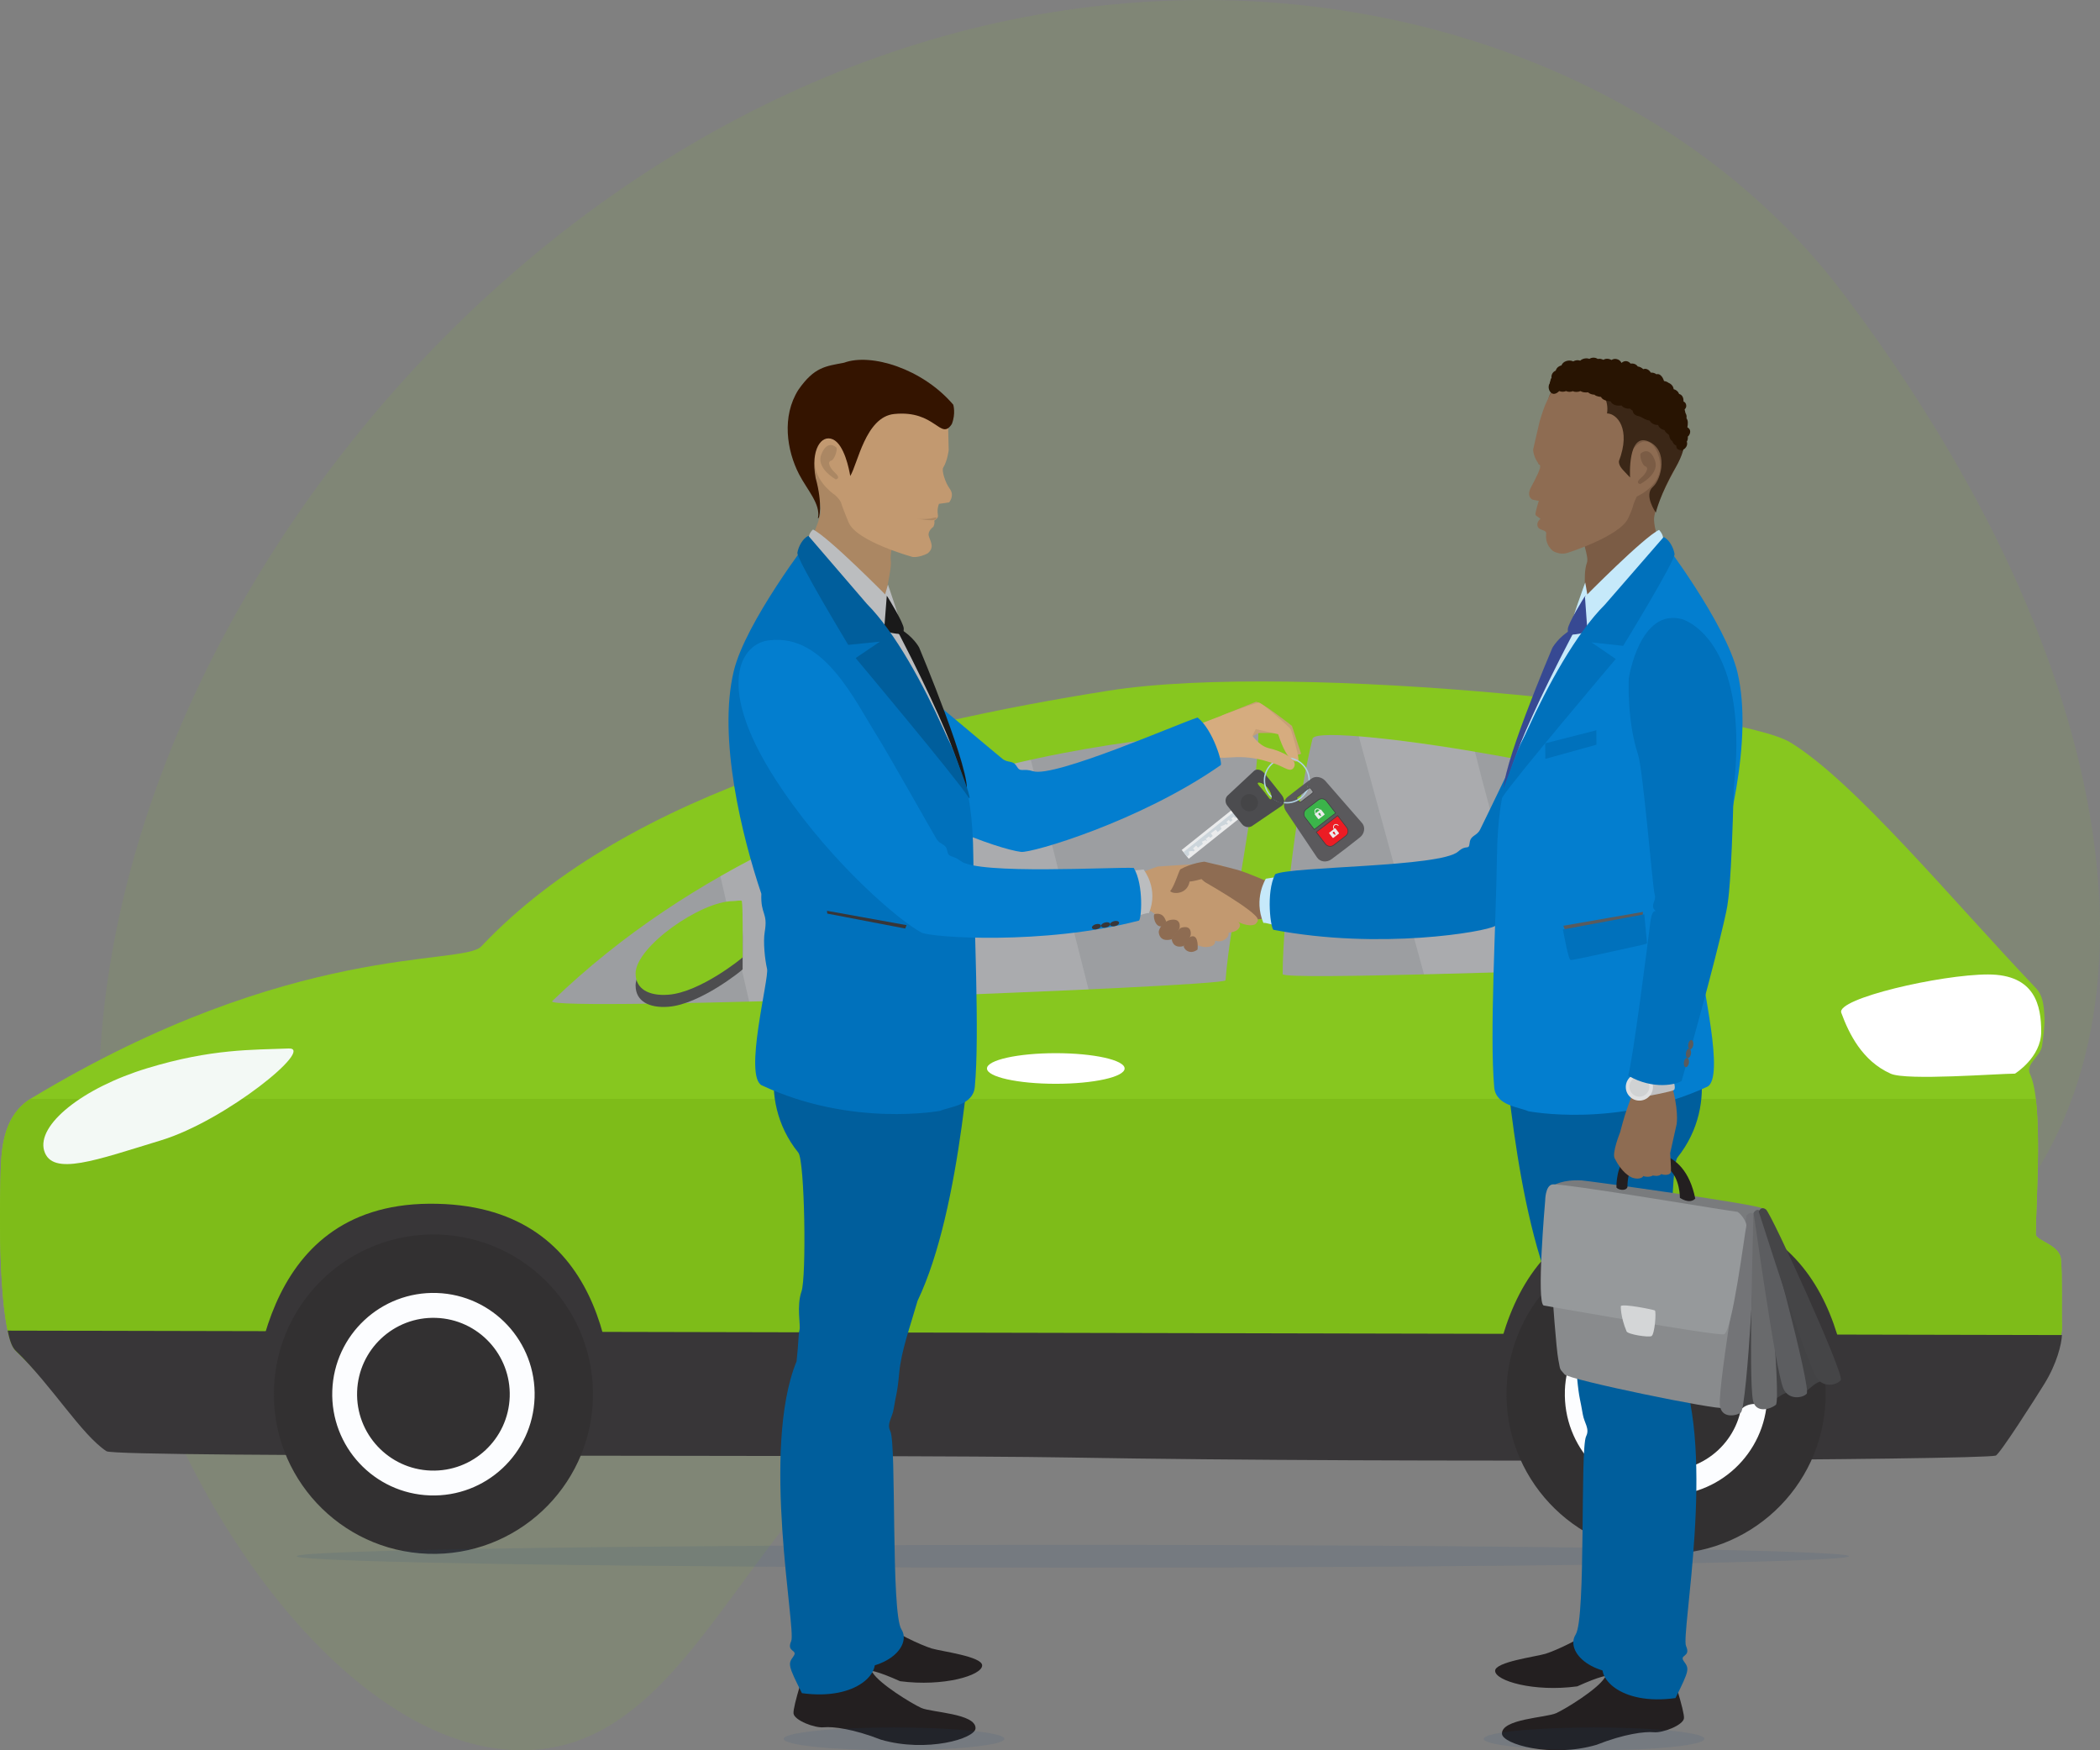 <svg width="276" height="230" viewBox="0 0 276 230" fill="none" xmlns="http://www.w3.org/2000/svg">
<rect x="0" y="0" width="276" height="230" fill="#808080" stroke="none"/>
<g clip-path="url(#clip0_65_448)">
<path opacity="0.1" d="M155.226 0.038C190.946 -0.841 223.554 13.928 242.073 38.338C279.306 87.408 286.201 136.447 261.224 162.219C256.018 167.592 241.136 180.503 219.122 185.122C183.614 192.579 168.176 170.36 138.825 176.078C99.985 183.647 95.854 228.626 69.753 229.975C44.845 231.262 17.575 191.901 13.55 154.744C6.581 90.421 66.678 8.674 145.594 0.647C148.856 0.314 152.075 0.119 155.232 0.038H155.226Z" fill="#87C71F"/>
</g>
<g clip-path="url(#clip1_65_448)">
<path d="M4.175 144.287C0.046 146.777 0.16 151.769 0.068 154.961C-0.159 162.921 0.097 175.624 2.079 177.516C6.761 181.978 9.826 186.759 13.135 188.936C14.485 189.825 35.657 187.91 42.042 188.434C55.958 189.574 128.776 189.825 153.65 190.925C197.105 192.839 259.841 191.301 261.909 190.731C262.427 190.588 267.451 183.693 268.562 181.898C270.351 179.014 271.034 175.322 271.006 174.359C270.932 172.227 271.074 167.52 270.863 165.452C270.67 163.548 267.56 163.041 267.56 162.198C267.56 158.414 268.596 144.88 266.796 141.13C266.176 139.836 268.175 138.788 268.374 137.489C268.562 136.263 268.756 134.628 268.71 133.756C268.613 132.035 268.499 130.815 267.56 129.83C256.361 118.051 243.75 102.727 235.303 97.558C228.411 93.347 170.505 86.833 145.71 90.76C117.982 95.153 82.928 103.53 63.249 124.37C60.805 126.957 38.477 123.612 4.181 144.287H4.175Z" fill="#87C71F"/>
<path d="M168.58 128.006C168.58 128.872 209.249 127.288 210.884 127.43C215.39 127.829 225.449 113.218 224.287 107.514C223.33 102.824 173.148 94.492 172.504 97.074C170.682 104.357 168.58 120.415 168.58 128.006Z" fill="#9C9EA1"/>
<path d="M161.067 128.821C161.004 129.687 70.995 133.072 72.579 131.551C109.466 95.974 165.379 95.934 165.379 96.31C165.344 104.756 161.648 120.894 161.072 128.821H161.067Z" fill="#9C9EA1"/>
<path d="M267.554 162.192C267.554 163.041 270.664 163.548 270.858 165.446C271.068 167.515 270.932 172.222 271 174.353C271.034 175.316 270.345 179.014 268.556 181.892C267.446 183.687 263.231 189.751 262.712 189.893C260.645 190.463 196.986 191.757 153.531 189.836C128.662 188.742 55.952 189.563 42.037 188.429C35.651 187.904 14.474 189.819 13.129 188.93C9.82 186.753 6.755 181.978 2.073 177.51C0.103 175.629 -0.16 162.927 0.068 154.961C0.159 151.821 0.051 146.925 3.993 144.401H267.554C268.209 149.906 267.554 159.166 267.554 162.192Z" fill="#7EBC19"/>
<path d="M268.659 181.898C267.548 183.693 262.809 191.135 262.291 191.278C260.223 191.848 184.107 192.286 140.612 191.529C115.288 191.09 15.345 191.586 13.995 190.702C10.686 188.525 6.756 181.983 2.079 177.521C1.612 177.077 1.299 176.302 1.008 174.854L271 175.436C270.943 176.649 270.334 179.202 268.659 181.898Z" fill="#383638"/>
<path d="M205.672 142.418C210.668 142.418 214.718 141.517 214.718 140.406C214.718 139.295 210.668 138.395 205.672 138.395C200.677 138.395 196.627 139.295 196.627 140.406C196.627 141.517 200.677 142.418 205.672 142.418Z" fill="white"/>
<path d="M129.716 140.406C129.716 141.518 133.766 142.418 138.761 142.418C143.756 142.418 147.806 141.518 147.806 140.406C147.806 139.295 143.756 138.395 138.761 138.395C133.766 138.395 129.716 139.295 129.716 140.406Z" fill="white"/>
<path d="M243.334 191.443C243.591 181.248 242.058 158.847 218.972 158.841C195.431 158.841 195.664 185.004 195.431 191.831L243.334 191.443Z" fill="#383638"/>
<path d="M80.69 189.899C81.094 179.71 79.471 158.004 56.385 158.18C33.778 158.357 33.139 182.656 32.803 189.471L80.69 189.899Z" fill="#383638"/>
<path d="M198.011 182.491C197.612 194.07 206.675 203.781 218.249 204.18C229.823 204.578 239.535 195.512 239.928 183.927C240.327 172.347 231.264 162.631 219.684 162.232C208.11 161.833 198.404 170.9 198.005 182.485L198.011 182.491Z" fill="#323031"/>
<path d="M205.672 182.753C205.422 190.098 211.169 196.258 218.511 196.509C225.853 196.76 232.011 191.01 232.261 183.664C232.512 176.319 226.765 170.159 219.422 169.908C212.08 169.657 205.923 175.407 205.667 182.753H205.672Z" fill="#FCFDFF"/>
<path d="M208.942 182.867C208.748 188.411 213.088 193.056 218.625 193.244C224.167 193.438 228.81 189.095 228.997 183.556C229.185 178.017 224.851 173.367 219.309 173.179C213.772 172.985 209.124 177.328 208.936 182.867H208.942Z" fill="#323031"/>
<path d="M36.005 182.491C35.606 194.07 44.668 203.781 56.243 204.18C67.817 204.578 77.523 195.512 77.922 183.927C78.32 172.347 69.258 162.631 57.684 162.232C46.109 161.833 36.403 170.9 36.005 182.485V182.491Z" fill="#323031"/>
<path d="M43.672 182.753C43.421 190.098 49.168 196.258 56.51 196.509C63.852 196.76 70.01 191.01 70.26 183.664C70.511 176.319 64.764 170.159 57.422 169.908C50.08 169.657 43.922 175.407 43.672 182.753Z" fill="#FCFDFF"/>
<path d="M46.935 182.867C46.742 188.411 51.082 193.056 56.619 193.244C62.161 193.438 66.803 189.095 66.991 183.556C67.179 178.017 62.844 173.367 57.308 173.179C51.766 172.985 47.123 177.328 46.935 182.867Z" fill="#323031"/>
<path opacity="0.14" d="M126.127 130.741L143.067 130.018C143.067 130.018 137.4 107.707 135.48 99.843C135.48 99.843 127.534 101.536 120.01 104.055L126.133 130.747L126.127 130.741Z" fill="white"/>
<path opacity="0.14" d="M98.462 131.619L115.441 131.089C115.441 131.089 111.506 115.754 109.586 107.89C109.586 107.89 101.942 110.916 94.679 115.144L98.462 131.619Z" fill="white"/>
<path opacity="0.14" d="M187.154 128.029L201.793 127.63C201.793 127.63 195.773 106.648 193.847 98.778C193.847 98.778 185.52 97.285 178.582 96.755L187.154 128.023V128.029Z" fill="white"/>
<path opacity="0.2" d="M211.505 127.402L212.342 127.145L213.316 126.627L214.33 125.897L215.173 125.174L216.238 124.125L216.785 123.533C216.785 123.533 212.661 110.055 210.736 102.185C210.736 102.185 211.249 102.311 204.191 100.721L211.505 127.396V127.402Z" fill="white"/>
<path d="M83.538 129.522C83.538 131.533 85.264 132.491 87.844 132.297C92.037 131.984 97.602 127.442 97.602 127.385C97.602 125.083 97.653 120.917 97.499 119.999C97.471 119.828 96.713 119.999 96.331 119.999C92.128 119.999 83.532 125.977 83.532 129.522H83.538Z" fill="#4D4D4F"/>
<path d="M83.538 127.938C83.538 129.949 85.264 130.907 87.844 130.713C92.037 130.399 97.602 125.858 97.602 125.801C97.602 123.498 97.653 119.333 97.499 118.415C97.471 118.244 96.713 118.415 96.331 118.415C92.128 118.415 83.532 124.393 83.532 127.938H83.538Z" fill="#87C71F"/>
<path d="M5.81 151.228C6.847 154.636 12.674 152.43 21.178 149.843C29.682 147.25 41.484 137.631 37.93 137.779C33.236 137.973 27.837 137.785 19.332 140.378C10.828 142.971 4.779 147.826 5.81 151.234V151.228Z" fill="#F3F9F5"/>
<path d="M241.996 133.084C242.998 135.813 244.747 139.432 248.506 141.096C250.597 142.025 262.61 141.084 264.826 141.084C264.826 141.084 268.272 138.953 268.272 135.568C268.272 132.183 267.491 128.052 261.283 128.052C255.074 128.052 241.312 131.226 241.996 133.078V133.084Z" fill="white"/>
<path opacity="0.11" d="M141 206C197.333 206 243 205.328 243 204.5C243 203.672 197.333 203 141 203C84.667 203 39 203.672 39 204.5C39 205.328 84.667 206 141 206Z" fill="#204B85"/>
<path d="M169.793 95.381C169.793 95.381 165.698 92.116 165.042 92.23L160.594 94.014C160.594 94.014 162.052 98.02 163.693 97.364C163.937 97.267 164.872 96.51 165.492 96.322H167.982C167.982 96.322 169.565 99.895 171.001 99.04L169.799 95.387L169.793 95.381Z" fill="#C6A076"/>
<path d="M169.719 96.059C169.668 95.883 169.565 95.723 169.428 95.592C168.654 94.851 165.817 92.281 165.418 92.332C164.621 92.441 158.156 94.92 155.701 95.945C155.16 96.173 154.687 96.504 154.317 96.903C154.203 97.028 154.078 97.154 153.952 97.268C154.254 97.849 154.283 98.527 154.607 99.097C154.784 99.404 155.023 99.684 155.24 99.969C155.325 100.083 155.41 100.191 155.502 100.305C155.644 100.191 155.838 100.117 156.037 100.094C156.288 100.071 156.55 100.083 156.8 100.1L157.501 99.251C161.648 100.493 164.359 97.194 164.359 97.194L165.042 95.803L167.987 96.481C169.275 100.436 170.402 100.208 170.63 99.934C170.824 99.707 169.992 96.931 169.725 96.054L169.719 96.059Z" fill="#D6AC7F"/>
<path d="M179.003 108.141C177.397 106.3 175.791 104.459 174.185 102.613C173.757 102.123 172.909 101.901 172.356 102.322C171.291 103.109 170.237 103.918 169.201 104.744C168.665 105.172 168.625 106.043 169.007 106.585C170.368 108.614 171.73 110.642 173.091 112.671C173.513 113.304 174.395 113.349 174.976 112.922C176.252 111.981 177.511 111.013 178.753 110.021C179.317 109.571 179.499 108.705 179.003 108.135V108.141ZM172.527 103.952C172.59 104.032 172.573 104.146 172.493 104.203L170.978 105.365C170.898 105.428 170.784 105.411 170.727 105.331L170.465 104.989C170.402 104.909 170.42 104.795 170.499 104.739L172.014 103.576C172.094 103.513 172.208 103.53 172.265 103.61L172.527 103.952Z" fill="#5A595C"/>
<path d="M172.521 104.243L171.006 105.405C170.909 105.479 170.773 105.462 170.704 105.365L170.442 105.023C170.368 104.927 170.385 104.79 170.482 104.721L171.997 103.559C172.094 103.485 172.231 103.502 172.299 103.599L172.561 103.941C172.635 104.038 172.618 104.174 172.521 104.243ZM170.528 104.773C170.465 104.818 170.454 104.909 170.499 104.972L170.761 105.314C170.807 105.377 170.898 105.388 170.961 105.343L172.476 104.18C172.538 104.134 172.55 104.043 172.504 103.981L172.242 103.639C172.197 103.576 172.106 103.565 172.043 103.61L170.528 104.773Z" fill="#404041"/>
<path d="M174.19 110.91C174.452 111.252 174.948 111.315 175.29 111.053L176.862 109.844C177.204 109.582 177.266 109.087 177.004 108.745L175.802 107.177L172.983 109.337L174.185 110.904L174.19 110.91Z" fill="#EC1C24"/>
<path d="M174.817 111.263C174.555 111.263 174.316 111.144 174.156 110.939L172.932 109.337L175.819 107.12L177.044 108.722C177.323 109.087 177.255 109.605 176.89 109.884L175.318 111.092C175.176 111.206 174.999 111.263 174.817 111.263ZM173.057 109.354L174.23 110.882C174.373 111.064 174.583 111.172 174.817 111.172C174.982 111.172 175.136 111.121 175.267 111.018L176.839 109.81C177.164 109.559 177.221 109.098 176.976 108.773L175.802 107.246L173.057 109.354Z" fill="#404041"/>
<path d="M174.35 105.274C174.088 104.932 173.592 104.87 173.25 105.132L171.678 106.34C171.337 106.602 171.274 107.098 171.536 107.44L172.738 109.007L175.557 106.847L174.356 105.28L174.35 105.274Z" fill="#3BB44A"/>
<path d="M172.721 109.064L171.496 107.462C171.217 107.098 171.285 106.579 171.65 106.3L173.222 105.092C173.364 104.978 173.541 104.921 173.723 104.921C173.985 104.921 174.224 105.041 174.384 105.246L175.609 106.847L172.721 109.064ZM173.723 105.012C173.558 105.012 173.404 105.063 173.273 105.166L171.701 106.374C171.376 106.625 171.32 107.086 171.564 107.411L172.738 108.938L175.483 106.83L174.31 105.303C174.168 105.12 173.957 105.012 173.723 105.012Z" fill="#404041"/>
<path d="M163.064 107.398L162.136 106.236L155.307 111.688L156.234 112.851L163.064 107.398Z" fill="#EAEBEC"/>
<path d="M157.968 110.602L158.475 110.38L158.538 110.528L158.629 110.454L158.464 110.232L158.902 109.902L159.062 110.112L159.392 109.85L159.136 109.508L159.791 109.018L160.03 109.337L160.548 108.927L160.412 108.608L161.163 108.283L161.215 108.397L161.391 108.255L161.186 108.004L161.5 107.747L161.71 107.998L162.001 107.765L161.83 107.554L162.149 107.297L162.32 107.514L162.832 107.103L162.371 106.522L155.542 111.976L156.003 112.557L156.305 112.318L156.254 111.885L156.8 111.816L156.812 111.913L157.022 111.742L156.795 111.486L157.21 111.115L157.455 111.395L158.093 110.887L157.968 110.602Z" fill="#CCD5DB"/>
<path d="M168.489 104.511C167.725 103.525 166.945 102.55 166.153 101.587C165.789 101.148 165.173 100.966 164.815 101.302C163.658 102.379 162.502 103.456 161.346 104.539C161.027 104.824 160.964 105.434 161.294 105.861C161.932 106.687 162.582 107.502 163.242 108.306C163.584 108.733 164.194 108.785 164.547 108.551C165.851 107.662 167.161 106.773 168.466 105.884C168.87 105.61 168.836 104.966 168.489 104.516V104.511ZM167.036 105.098C166.894 105.132 166.728 104.892 166.643 104.784C166.449 104.539 166.273 104.283 166.079 104.043C165.885 103.804 165.675 103.57 165.481 103.331C165.396 103.223 165.196 103.012 165.265 102.881C165.339 102.733 165.663 102.835 165.783 102.881C166.142 103.018 166.449 103.28 166.683 103.57C166.916 103.861 167.099 104.22 167.156 104.596C167.173 104.733 167.201 105.063 167.042 105.103L167.036 105.098Z" fill="#4C4C4F"/>
<path d="M165.384 103.228C165.293 103.109 165.191 102.961 165.247 102.847C165.339 102.664 165.697 102.79 165.806 102.83C166.227 102.995 166.535 103.303 166.717 103.53C166.899 103.758 167.133 104.129 167.196 104.573C167.218 104.722 167.247 105.069 167.053 105.115C166.928 105.143 166.803 105.012 166.706 104.892C166.706 104.892 166.671 104.847 166.654 104.824C166.643 104.813 166.637 104.796 166.626 104.79C166.535 104.676 166.449 104.556 166.364 104.442C166.267 104.311 166.165 104.174 166.062 104.049C165.959 103.918 165.851 103.793 165.743 103.667C165.652 103.559 165.555 103.445 165.464 103.331C165.453 103.32 165.447 103.308 165.435 103.297C165.418 103.274 165.401 103.257 165.384 103.228ZM166.666 103.565C166.489 103.342 166.193 103.04 165.783 102.887C165.595 102.812 165.356 102.767 165.304 102.869C165.259 102.966 165.39 103.132 165.435 103.183C165.453 103.206 165.47 103.228 165.487 103.246C165.498 103.257 165.51 103.274 165.515 103.285C165.606 103.399 165.703 103.508 165.794 103.616C165.903 103.741 166.011 103.867 166.113 103.998C166.216 104.129 166.318 104.26 166.415 104.391C166.501 104.505 166.586 104.625 166.677 104.739C166.689 104.75 166.694 104.761 166.706 104.778C166.723 104.801 166.74 104.818 166.757 104.847C166.803 104.904 166.934 105.069 167.036 105.046C167.15 105.018 167.156 104.778 167.127 104.579C167.065 104.146 166.837 103.787 166.66 103.565H166.666Z" fill="#404041"/>
<path d="M169.126 99.519C167.452 99.519 166.096 100.875 166.096 102.55C166.096 104.226 167.452 105.582 169.126 105.582C170.801 105.582 172.157 104.226 172.157 102.55C172.157 100.875 170.801 99.519 169.126 99.519ZM169.126 105.4C167.554 105.4 166.278 104.123 166.278 102.55C166.278 100.977 167.554 99.701 169.126 99.701C170.699 99.701 171.974 100.977 171.974 102.55C171.974 104.123 170.699 105.4 169.126 105.4Z" fill="#B0D2E2"/>
<path d="M164.199 106.619C164.829 106.619 165.339 106.109 165.339 105.479C165.339 104.85 164.829 104.34 164.199 104.34C163.57 104.34 163.06 104.85 163.06 105.479C163.06 106.109 163.57 106.619 164.199 106.619Z" fill="#454547"/>
<path d="M168.688 105.126C168.471 105.086 168.249 104.989 168.061 104.864C167.964 104.841 167.862 104.813 167.765 104.778C167.663 104.738 167.554 104.704 167.458 104.647C167.389 104.607 167.321 104.556 167.247 104.516C167.23 104.505 167.213 104.493 167.196 104.482C167.19 104.488 167.178 104.493 167.173 104.499C167.161 104.511 167.15 104.516 167.139 104.528C167.139 104.545 167.144 104.568 167.15 104.585C167.161 104.67 167.178 104.83 167.15 104.949C167.241 105.012 167.349 105.046 167.44 105.103C167.554 105.172 167.668 105.234 167.788 105.291C167.908 105.348 168.021 105.411 168.141 105.474C168.141 105.474 168.147 105.474 168.152 105.474C168.175 105.479 168.204 105.491 168.226 105.496C168.283 105.514 168.346 105.525 168.409 105.531C168.511 105.548 168.591 105.605 168.654 105.679C168.751 105.525 168.785 105.325 168.756 105.126C168.733 105.126 168.711 105.12 168.694 105.115L168.688 105.126Z" fill="#4C4C4F"/>
<path d="M167.127 104.938C167.127 104.938 167.127 104.938 167.133 104.938C167.15 104.949 167.167 104.961 167.178 104.972C167.218 104.847 167.201 104.664 167.19 104.568C167.19 104.539 167.184 104.516 167.178 104.494C167.178 104.494 167.173 104.494 167.167 104.499C167.15 104.511 167.133 104.528 167.121 104.539C167.121 104.551 167.121 104.568 167.127 104.579C167.144 104.704 167.15 104.841 167.127 104.938Z" fill="#404041"/>
<path d="M172.22 102.431C172.111 102.51 172.003 102.59 171.895 102.67C171.906 102.698 171.918 102.727 171.912 102.755C171.901 102.932 171.866 103.109 171.844 103.28C171.832 103.371 171.815 103.456 171.77 103.536C171.73 103.599 171.678 103.656 171.627 103.707C171.627 103.707 171.616 103.718 171.61 103.724C171.61 103.724 171.61 103.73 171.61 103.736C171.599 103.781 171.587 103.821 171.57 103.867C171.57 103.884 171.565 103.901 171.559 103.918L172.009 103.576C172.009 103.576 172.02 103.565 172.026 103.565C172.043 103.525 172.06 103.485 172.077 103.439C172.111 103.359 172.123 103.263 172.151 103.183C172.157 103.16 172.168 103.143 172.18 103.126C172.185 103.063 172.197 103 172.208 102.938C172.22 102.772 172.208 102.602 172.208 102.431H172.22Z" fill="#5A595C"/>
<path d="M171.992 103.553L171.576 103.872C171.576 103.872 171.564 103.918 171.553 103.941C171.542 103.958 171.536 103.981 171.53 103.998L172.009 103.633C172.02 103.593 172.032 103.559 172.049 103.525C172.032 103.53 172.009 103.542 171.992 103.553Z" fill="#404041"/>
<path d="M173.535 106.385L173.501 106.408C173.347 106.214 173.08 106.169 172.903 106.306C172.726 106.442 172.704 106.71 172.846 106.91L172.812 106.932C172.783 106.955 172.778 107.001 172.806 107.035L173.245 107.605C173.273 107.639 173.319 107.645 173.347 107.622L174.065 107.069C174.093 107.046 174.099 107.001 174.071 106.967L173.632 106.397C173.604 106.363 173.558 106.357 173.53 106.38L173.535 106.385ZM172.971 106.397C173.108 106.294 173.302 106.328 173.421 106.477L172.926 106.853C172.818 106.699 172.835 106.499 172.966 106.397H172.971ZM173.541 106.932C173.541 106.972 173.564 107.035 173.587 107.069L173.609 107.103C173.638 107.138 173.632 107.183 173.604 107.206L173.592 107.217C173.564 107.24 173.518 107.235 173.49 107.2L173.467 107.166C173.438 107.132 173.387 107.098 173.347 107.086C173.347 107.086 173.336 107.086 173.307 107.046C173.256 106.984 173.268 106.893 173.325 106.853C173.381 106.807 173.467 106.824 173.518 106.887C173.547 106.927 173.547 106.938 173.547 106.938L173.541 106.932Z" fill="#EBEBEB"/>
<path d="M175.352 108.357C175.176 108.494 175.153 108.762 175.295 108.961L174.823 109.326L174.743 109.389L174.709 109.411C174.68 109.434 174.674 109.48 174.703 109.514L175.142 110.084C175.17 110.118 175.216 110.124 175.244 110.101L175.962 109.548C175.99 109.525 175.996 109.48 175.967 109.446L175.529 108.876C175.5 108.842 175.455 108.836 175.426 108.859L175.392 108.881L175.375 108.899C175.273 108.75 175.29 108.551 175.421 108.448C175.552 108.346 175.751 108.38 175.871 108.522L175.95 108.46C175.797 108.272 175.529 108.226 175.352 108.357ZM175.432 109.4C175.432 109.44 175.455 109.503 175.478 109.537L175.5 109.571C175.529 109.605 175.523 109.651 175.495 109.674L175.483 109.685C175.455 109.708 175.409 109.702 175.381 109.668L175.358 109.634C175.329 109.599 175.278 109.565 175.238 109.554C175.238 109.554 175.227 109.554 175.198 109.514C175.147 109.451 175.159 109.36 175.216 109.32C175.273 109.28 175.358 109.292 175.409 109.354C175.438 109.394 175.438 109.406 175.438 109.406L175.432 109.4Z" fill="#EBEBEB"/>
<path d="M156.721 99.182C156.721 99.182 159.141 99.741 161.893 99.524C163.442 99.405 164.997 99.587 166.461 100.031C166.825 100.14 167.173 100.248 167.475 100.339C168.785 100.744 169.702 101.707 170.112 100.721C170.522 99.735 168.466 98.704 166.757 98.316C165.048 97.929 163.823 95.472 163.823 95.472L156.715 99.182H156.721Z" fill="#D6AC7F"/>
<path d="M154.032 97.239C154.032 97.239 155.456 98.966 157.393 99.37L156.607 100.396L153.73 97.604L154.032 97.239Z" fill="#F58C6D"/>
<path d="M102.215 82.833C98.86 84.309 96.844 91.022 110.537 100.71C120.317 107.685 131.094 111.548 134.193 111.947C135.571 112.124 149.8 107.964 160.429 100.55C160.742 100.419 159.455 95.923 157.398 94.287C154.869 95.079 138.579 102.237 135.765 101.342C134.404 100.909 134.13 101.564 133.623 100.704C133.116 99.849 132.512 100.311 131.761 99.724C131.009 99.137 121.787 91.318 119.776 89.774C115.333 86.372 108.589 79.619 102.215 82.833Z" fill="#037ECF"/>
<path d="M205.188 61.218C205.188 61.218 203.707 60.455 202.374 60.38C202.106 60.369 202.226 61.007 202.226 61.007L205.188 61.212V61.218Z" fill="#7B5C45"/>
<path d="M205.188 61.218C205.251 61.172 203.342 61.076 202.836 61.167C202.329 61.252 202.306 61.93 202.864 62.056C203.189 62.13 205.034 61.332 205.188 61.218Z" fill="white"/>
<path d="M205.154 61.252C205.154 61.252 204.282 61.634 202.46 62.039C202.249 62.067 203.246 62.307 205.154 61.252Z" fill="#1C0000"/>
<path d="M202.961 61.4C202.967 61.474 203.035 61.526 203.109 61.52C203.183 61.514 203.24 61.446 203.229 61.372C203.223 61.298 203.155 61.247 203.075 61.252C203.001 61.258 202.944 61.326 202.955 61.4H202.961Z" fill="white"/>
<path d="M221.114 59.298C221.114 59.298 220.818 60.318 220.203 61.48C219.069 63.6 217.326 66.945 217.389 68.33C217.491 70.609 218.876 72.376 218.876 72.376L220.545 75.18C220.545 75.18 218.773 76.542 218.3 76.849C217.828 77.151 210.178 79.847 208.258 79.961C207.569 80.001 207.21 79.551 207.797 79.118C208.771 78.399 207.899 75.852 208.572 73.932C208.828 73.202 208.019 71.316 207.74 69.475C207.136 65.464 202.015 57.275 202.015 57.275C202.015 57.275 203.337 54.209 203.428 52.847C203.65 49.507 209.819 47.809 214.051 48.772C220.795 50.305 222.157 54.152 221.103 59.303L221.114 59.298Z" fill="#7B5C45"/>
<path d="M202.357 55.354L201.497 59.07C201.497 59.07 201.508 60.175 202.374 61.11C202.648 61.406 201.708 63.099 201.229 64.005C200.546 65.287 201.417 65.657 201.417 65.657L202.243 65.817C202.243 65.817 201.947 66.717 201.816 67.401C201.736 67.84 201.976 67.743 202.46 68.187C201.907 68.609 201.936 69.27 202.391 69.515C202.648 69.652 203.257 69.743 203.217 70.097C203.149 70.712 203.177 71.607 204.1 72.404C205.205 73.031 206.117 72.615 206.117 72.615C206.117 72.615 212.832 70.484 213.971 68.136C214.381 67.287 214.598 66.637 214.621 66.523C214.695 66.107 215.122 65.247 215.122 65.247C215.122 65.247 217.691 64.164 218.164 61.879C218.483 59.993 216.979 56.272 214.7 58.939C214.137 58.54 216.859 53.303 211.494 51.069C204.51 49.2 203.633 51.132 202.357 55.36V55.354Z" fill="#8E6C52"/>
<path d="M215.652 59.577C215.652 59.577 216.797 58.494 217.52 60.551C218.01 61.947 216.483 63.121 215.555 63.617C215.316 63.543 215.002 63.372 215.657 62.814C216.312 62.255 216.774 61.463 216.261 61.292C215.748 61.115 215.447 59.691 215.652 59.583V59.577Z" fill="#7B5C45"/>
<path d="M210.332 51.365C210.332 51.365 211.499 52.465 211.209 54.328C212.508 54.334 214.393 56.351 212.775 60.591C212.724 61.355 213.413 61.822 214.239 62.751C214.222 62.534 213.932 56.893 216.609 57.987C219.291 59.075 218.431 62.933 217.218 63.999C216.005 65.065 217.623 67.361 217.623 67.361C217.623 67.361 218.192 64.933 220.197 61.48C222.202 58.021 220.949 57.258 220.949 57.258C220.949 57.258 216.677 52.391 210.326 51.371L210.332 51.365Z" fill="#3B2717"/>
<path d="M203.679 50.391C203.679 50.282 203.701 50.18 203.753 50.083C203.77 49.935 203.821 49.781 203.918 49.644C203.849 49.245 204.1 48.846 204.465 48.704C204.522 48.504 204.641 48.322 204.818 48.197C204.954 48.105 205.086 48.043 205.222 48.014C205.416 47.462 206.213 47.217 206.766 47.49C207.034 47.325 207.381 47.291 207.683 47.393C207.996 47.103 208.503 47.011 208.89 47.16C209.215 46.943 209.665 46.943 209.995 47.171C210.235 47.103 210.491 47.171 210.736 47.285C211.032 47.08 211.459 47.114 211.807 47.302C211.989 47.182 212.211 47.131 212.439 47.177C212.775 47.239 212.997 47.433 213.106 47.69C213.521 47.319 214.017 47.416 214.307 47.781C214.678 47.724 215.054 47.855 215.247 48.157C215.521 48.191 215.766 48.316 215.971 48.51C216.352 48.368 216.74 48.584 216.962 48.966C217.241 48.949 217.503 49.023 217.697 49.183C217.867 49.131 218.055 49.154 218.243 49.308C218.477 49.502 218.608 49.781 218.699 50.072C218.933 50.1 219.143 50.185 219.297 50.311C219.354 50.328 219.411 50.351 219.474 50.391C219.781 50.584 219.935 50.847 219.969 51.137C220.3 51.223 220.567 51.451 220.687 51.77C221.097 51.867 221.291 52.3 221.257 52.756C221.456 52.841 221.604 53.012 221.621 53.286C221.638 53.496 221.553 53.662 221.416 53.787C221.422 53.821 221.427 53.855 221.427 53.895C221.462 54.026 221.496 54.157 221.524 54.288C221.655 54.482 221.695 54.727 221.65 54.967C221.883 55.246 221.849 55.713 221.769 56.158C222.06 56.312 222.236 56.602 222.082 57.013C222.026 57.166 221.934 57.292 221.82 57.383C221.826 57.411 221.832 57.44 221.832 57.468C221.843 57.685 221.792 57.879 221.695 58.027C221.809 58.363 221.712 58.733 221.336 59.024C221.291 59.058 221.245 59.087 221.194 59.104C221.16 59.172 221.126 59.235 221.086 59.292C221.069 59.269 221.046 59.224 221.006 59.155C220.841 59.172 220.664 59.127 220.51 59.024C220.345 58.916 220.3 58.745 220.311 58.562C220.06 58.443 219.872 58.243 219.798 57.975C219.565 57.85 219.428 57.571 219.377 57.212C219.36 57.115 219.024 56.91 218.933 56.802C218.858 56.716 218.807 56.625 218.773 56.534C218.762 56.528 218.756 56.517 218.745 56.511C218.357 56.443 218.044 56.192 217.924 55.856C217.924 55.856 217.919 55.856 217.913 55.85C217.457 55.85 217.03 55.656 216.814 55.269C216.614 55.24 216.426 55.183 216.233 55.098C215.925 54.961 215.674 54.75 215.344 54.682C214.877 54.585 214.621 54.334 214.586 53.975C214.455 53.895 214.33 53.798 214.233 53.69C213.818 53.753 213.35 53.593 213.111 53.28C212.536 53.371 211.909 53.234 211.676 52.739C211.157 52.704 210.582 52.545 210.423 52.163C210.206 52.146 209.995 52.095 209.796 52.02C209.694 51.981 209.614 51.929 209.546 51.861C209.244 51.861 208.936 51.758 208.714 51.553C208.372 51.599 208.002 51.565 207.723 51.394C207.398 51.53 206.999 51.542 206.703 51.405C206.424 51.525 206.088 51.519 205.826 51.388C205.547 51.508 205.205 51.508 204.926 51.388C204.641 51.673 204.26 51.878 203.941 51.673C203.553 51.422 203.422 50.818 203.65 50.408L203.679 50.391Z" fill="#281402"/>
<path d="M205.433 49.075C205.433 49.075 205.433 49.063 205.427 49.057C205.433 49.069 205.433 49.075 205.433 49.075Z" fill="#281402"/>
<path d="M105.798 59.36C105.798 59.36 108.356 65.72 107.752 67.863C107.148 70.005 105.935 72.108 105.935 72.108C105.935 72.108 105.872 76.433 106.345 76.77C106.823 77.106 114.935 80.679 116.922 80.878C117.634 80.947 116.535 78.058 116.609 77.3C116.7 76.382 117.202 74.45 117.076 73.669C116.951 72.883 117.338 71.476 117.697 69.572C118.483 65.435 124.02 57.109 124.02 57.109C124.02 57.109 123.365 53.724 122.732 52.459C122.1 51.194 117.116 46.55 112.986 48.345C108.857 50.14 104.704 55.217 105.798 59.36Z" fill="#AB8763"/>
<path d="M124.578 54.796L124.686 59.144C124.686 59.144 124.538 60.517 123.963 61.457C123.741 61.816 124.208 63.395 124.84 64.25C125.495 65.139 124.743 66.016 124.743 66.016L123.41 66.21C123.41 66.21 123.142 66.814 123.251 67.526C123.319 67.988 123.302 67.994 122.784 68.433C122.909 68.769 122.67 69.225 122.67 69.225C122.67 69.225 121.889 69.766 122.066 70.427C122.242 71.088 122.903 71.937 121.912 72.724C120.744 73.328 119.924 73.185 119.924 73.185C119.924 73.185 112.65 71.185 111.562 68.706C111.169 67.806 110.6 66.313 110.583 66.193C110.52 65.754 109.774 65.076 109.774 65.076C109.774 65.076 107.495 63.623 107.097 61.229C106.846 59.258 108.014 56.824 109.842 57.525C110.44 57.132 108.754 52.852 114.405 50.75C116.267 50.083 123.427 50.351 124.584 54.796H124.578Z" fill="#C29970"/>
<path d="M125.284 53.172C125.284 53.172 125.643 54.334 125.096 55.725C123.61 57.987 122.972 53.844 117.515 54.403C113.744 54.79 112.724 61.002 111.745 62.546C111.608 61.697 110.964 58.403 109.461 57.736C107.957 57.069 106.504 59.024 107.199 62.808C108.15 66.239 107.689 68.324 107.501 68.091C107.888 66.239 106.071 64.364 105.018 62.318C103.406 59.195 102.716 54.716 104.927 51.228C107.045 48.191 108.498 48.14 110.942 47.661C114.456 46.367 121.223 48.419 125.284 53.177" fill="#341400"/>
<path d="M109.911 58.802C109.911 58.802 108.766 57.634 107.934 59.736C107.37 61.167 108.908 62.449 109.848 62.996C110.098 62.928 110.429 62.762 109.774 62.153C109.119 61.549 108.669 60.711 109.21 60.546C109.751 60.386 110.116 58.916 109.911 58.796V58.802Z" fill="#AB8763"/>
<path d="M122.362 68.125C122.362 68.125 121.434 68.29 120.437 68.147C122.163 68.41 122.778 68.438 122.994 68.193C123.308 67.846 122.715 68.062 122.356 68.125H122.362Z" fill="#AB8763"/>
<path d="M144.679 116.284C146.599 115.326 147.607 116.894 147.578 116.124C147.556 115.429 152.164 113.868 152.164 113.868C152.164 113.868 157.626 113.48 158.264 113.554C158.908 113.628 160.514 113.497 160.765 113.885C161.021 114.278 162.4 115.64 162.4 115.64C162.4 115.64 166.421 120.729 164.9 121.487C164.017 121.84 162.73 121.139 162.73 121.139C162.73 121.139 163.368 121.595 162.576 122.228C162.058 122.558 161.448 122.575 161.448 122.575C161.448 122.575 161.67 123.077 160.827 123.55C160.326 123.829 159.7 123.629 159.7 123.629C159.7 123.629 159.893 124.524 158.224 124.444C157.25 124.251 156.669 123.909 156.629 123.789C156.59 123.664 151.23 119.703 151.23 119.703L147.111 120.558" fill="#C29970"/>
<path d="M157.393 124.78C157.393 124.78 157.609 122.889 156.641 123.037C155.957 123.191 155.661 124.125 155.593 124.302C155.473 124.598 156.299 125.595 157.393 124.78Z" fill="#8E6C52"/>
<path d="M156.487 122.877C156.487 122.877 156.749 121.492 155.262 121.903C154.829 122.068 153.992 123.39 153.992 123.39C153.992 123.39 154.078 124.729 155.564 124.319C155.564 124.319 156.339 123.396 156.487 122.877Z" fill="#8E6C52"/>
<path d="M155.035 121.931C155.035 121.931 155.342 120.489 153.645 120.928C152.437 121.401 152.289 122.427 152.289 122.427C152.289 122.427 152.266 123.88 153.969 123.436C153.969 123.436 154.864 122.467 155.035 121.925V121.931Z" fill="#8E6C52"/>
<path d="M153.28 121.094C153.178 121.008 153.018 119.857 151.771 120.113C151.457 120.17 151.771 121.988 152.762 121.709C152.973 121.567 153.28 121.094 153.28 121.094Z" fill="#8E6C52"/>
<path d="M168.17 116.512C168.078 116.489 164.228 114.757 162.656 114.312C161.38 113.953 158.287 113.229 158.287 113.229C158.287 113.229 156.59 113.406 155.137 114.232C154.978 114.324 154.294 116.62 153.793 117.076C153.952 117.475 156.003 117.68 156.35 115.839C156.857 115.828 157.911 115.515 157.911 115.515C157.911 115.515 163.624 121.054 164.342 120.928C165.06 120.803 168.79 120.472 168.79 120.472C168.79 120.472 170.38 117.11 168.17 116.506V116.512Z" fill="#8E6C52"/>
<path d="M157.911 115.657C157.911 115.657 165.174 119.743 165.316 120.826C165.424 121.532 164 121.555 163.169 121.299" fill="#C29970"/>
<path d="M169.081 115.036L166.37 115.469C166.37 115.469 164.706 118.073 166.056 121.304C165.954 121.094 168.346 121.823 168.346 121.823C168.346 121.823 168.87 116.495 169.081 115.036Z" fill="#C6E9FA"/>
<path d="M147.732 114.546L150.295 114.255C150.295 114.255 152.346 116.78 150.996 120.011C151.099 119.8 148.353 120.689 148.353 120.689C148.353 120.689 147.937 115.999 147.727 114.546H147.732Z" fill="#BBBDBF"/>
<path d="M215.213 80.941C217.349 82.2 222.829 85.58 213.88 100.772C207.512 111.679 199.287 119.971 196.484 121.686C195.237 122.45 181.344 124.849 167.395 122.188C167.036 122.199 166.335 117.332 167.594 114.876C169.73 113.828 189.336 113.965 191.649 111.896C192.765 110.899 193.038 111.81 193.152 110.773C193.266 109.73 194.047 109.919 194.519 109.03C194.986 108.141 200.455 96.669 201.719 94.321C204.51 89.141 207.723 80.616 215.213 80.947V80.941Z" fill="#0071BC"/>
<path d="M208.344 76.542C208.344 76.542 206.339 82.029 206.475 82.371C206.618 82.713 209.369 79.254 209.027 79.192C208.685 79.123 208.423 76.792 208.344 76.542Z" fill="#C6E9FA"/>
<path d="M209.58 213.776C208.497 215.081 204.402 216.933 203.115 217.321C201.827 217.708 196.502 218.381 196.502 219.56C196.502 220.877 201.611 222.375 207.296 221.6C213.259 218.899 212.126 220.728 213.18 221.03C214.233 221.332 217.85 221.538 218.107 220.671C218.363 219.805 217.617 214.169 217.617 214.169C217.617 214.169 210.126 213.121 209.585 213.776H209.58Z" fill="#231F20"/>
<path d="M197.111 130.941C197.647 136.366 198.974 159.468 204.841 171.629C205.826 175.025 207.011 178.239 207.273 181.049C207.535 183.852 207.717 183.955 208.019 185.83C208.207 186.992 208.97 187.733 208.463 188.736C207.643 190.377 208.475 212.602 207.085 214.79C205.695 216.973 209.09 220.837 216.398 219.811C218.215 216.152 218.226 215.964 217.514 215.007C216.808 214.049 218.466 214.483 217.782 212.967C217.093 211.451 221.735 187.762 216.962 176.199C216.683 173.766 216.728 172.649 216.563 172.079C216.398 171.515 217.697 171.749 217.024 169.857C216.352 167.965 215.555 150.037 215.23 148.715C214.911 147.398 216.768 147.467 216.836 145.791C216.899 144.116 219.69 144.224 218.79 138.594C217.89 132.964 217.924 132.035 217.924 132.035L197.111 130.929V130.941Z" fill="#005E9C"/>
<path d="M210.873 220.506C209.939 221.982 205.843 224.518 204.527 225.122C203.206 225.726 197.333 225.868 197.402 227.823C197.447 229.185 203.838 231.037 209.83 229.282C213.476 227.84 216.164 227.515 217.355 227.629C218.545 227.743 221.194 226.706 221.319 225.811C221.439 224.917 219.622 219.492 219.622 219.492C219.622 219.492 211.345 219.765 210.878 220.5L210.873 220.506Z" fill="#231F20"/>
<path d="M199.8 133.779C200.335 139.209 202.779 162.796 208.645 174.957C209.631 178.353 210.816 181.567 211.078 184.377C211.34 187.186 210.913 187.135 211.112 188.292C211.568 190.919 213.083 190.417 212.274 192.064C211.465 193.711 212.285 215.93 210.895 218.118C209.506 220.301 212.9 224.165 220.208 223.139C222.025 219.48 222.037 219.292 221.325 218.335C220.619 217.378 222.276 217.811 221.593 216.295C220.903 214.779 225.546 191.09 220.772 179.527C220.493 177.094 220.539 175.977 220.374 175.407C220.208 174.843 220.772 172.25 220.1 170.364C219.428 168.472 219.61 153.165 220.459 152.111C223.358 148.498 223.985 144.321 223.552 141.039C222.806 135.386 221.729 135.374 221.729 135.374L199.8 133.779Z" fill="#005E9C"/>
<path d="M221.456 127.328C221.456 127.328 209.489 131.59 198.974 127.807C198.051 127.22 198.871 130.388 198.871 130.388C198.871 130.388 207.427 135.112 221.313 130.89C221.718 130.992 221.456 127.328 221.456 127.328Z" fill="#454547"/>
<path d="M209.135 78.781C209.135 78.781 199.845 93.147 197.943 102.071C198.114 106.813 196.684 114.717 197.162 114.021C197.635 113.332 218.978 71.487 218.978 71.487L209.135 78.781Z" fill="#C6E9FA"/>
<path d="M201.224 145.227C199.925 136.691 197.521 108.294 197.521 108.294L197.533 144.731L201.224 145.233V145.227Z" fill="#383638"/>
<path d="M224.355 142.822C226.816 141.688 223.472 128.735 223.774 127.493C224.076 126.251 224.327 123.949 224.11 122.644C223.677 120.034 224.674 120.461 224.577 117.635C227.135 110.192 230.433 97.222 228.365 88.406C226.844 81.921 218.414 70.872 218.414 70.872C213.903 73.932 206.162 86.497 201.753 94.299C199.065 99.057 196.889 102.322 196.741 112.591C196.621 121.265 195.761 135.95 196.382 142.879C196.598 145.318 199.703 145.484 200.876 146.025C200.876 146.025 212.456 148.299 224.35 142.822H224.355Z" fill="#037ECF"/>
<path d="M206.623 83.471C197.544 100.835 197.903 104.066 197.721 104.18C196.809 102.054 204.015 85.152 204.015 85.152C204.015 85.152 204.778 83.728 206.549 82.713C206.965 83.124 206.623 83.471 206.623 83.471Z" fill="#374993"/>
<path d="M208.253 78.422C208.253 78.422 206.048 81.938 206.054 82.696C206.054 83.454 206.282 83.403 206.282 83.403C206.282 83.403 208.549 83.454 209.574 82.28C210.594 81.106 209.483 77.385 208.253 78.422Z" fill="#374993"/>
<path d="M218.05 69.635C218.05 69.635 218.648 70.222 218.585 70.906C218.522 71.595 208.651 83.175 208.651 83.175L208.309 78.416C208.309 78.416 216.067 70.541 218.05 69.635Z" fill="#C6E9FA"/>
<path d="M218.654 70.564C219.417 70.94 219.935 71.96 220.083 72.786C220.226 73.613 213.333 84.867 213.333 84.867L209.175 84.417L212.354 86.594C212.354 86.594 198.968 102.391 197.476 104.739C195.983 107.086 203.286 87.073 210.93 79.454C217.195 72.256 218.659 70.564 218.659 70.564H218.654Z" fill="#0071BC"/>
<path d="M203.081 97.678L209.808 95.963L209.819 97.86L203.103 99.724L203.081 97.678Z" fill="#0071BC"/>
<path d="M205.467 121.652L205.712 122.268L215.857 120.615L215.936 119.828L205.467 121.652Z" fill="#5A5B5D"/>
<path d="M205.41 122.142L216.107 120.148L216.466 123.966C216.466 123.966 216.329 124.074 215.133 124.319C213.937 124.564 206.715 126.222 206.418 126.148C206.122 126.074 205.575 122.951 205.41 122.136V122.142Z" fill="#0071BC"/>
<path d="M204.191 155.764C204.191 155.764 205.325 154.983 207.865 155.114C208.634 155.154 231.27 158.271 231.714 158.824C232.159 159.383 230.057 161.001 229.054 161.115C228.052 161.235 203.884 155.821 204.191 155.758V155.764Z" fill="#797B7D"/>
<path d="M228.559 185.539C228.559 185.539 229.271 184.195 231.327 184.542C232.973 184.821 234.175 182.485 235.816 183.021C237.764 183.659 237.878 181.237 240.504 181.357C242.503 181.448 232.706 158.551 231.652 159.2C230.598 159.85 229.647 159.958 229.687 160.642C229.721 161.326 228.001 185.186 228.559 185.545V185.539Z" fill="#434345"/>
<path d="M227.807 173.208C227.807 173.208 227.163 184.679 226.503 185.009C225.842 185.34 206.179 181.322 205.621 180.593C204.881 179.772 205.086 179.989 204.812 178.684C204.539 177.379 204.015 169.902 204.015 169.902L227.813 173.208H227.807Z" fill="#898B8D"/>
<path d="M229.544 159.713C229.544 159.713 230.171 158.961 230.575 159.713C230.98 160.471 229.618 185.083 228.787 185.63C228.029 186.132 226.195 186.366 226.041 184.622C225.791 181.727 229.647 159.428 229.544 159.707V159.713Z" fill="#737477"/>
<path d="M230.439 159.434C230.439 159.434 230.957 158.642 231.464 159.348C231.971 160.055 234.141 184.001 233.395 184.61C232.711 185.169 230.797 185.767 230.404 184.08C229.755 181.277 230.501 159.149 230.439 159.434Z" fill="#696A6C"/>
<path d="M230.467 159.411C230.467 159.411 230.843 158.608 231.452 159.206C232.056 159.804 238.083 182.491 237.45 183.152C236.875 183.756 235.03 183.978 234.38 182.451C233.298 179.903 230.484 159.138 230.467 159.411Z" fill="#5C5D60"/>
<path d="M231.151 159.246C231.151 159.246 231.396 158.425 232.096 158.932C232.797 159.44 242.457 180.639 241.933 181.351C241.455 182 239.655 182.439 238.761 181.037C237.268 178.707 231.122 158.984 231.151 159.246Z" fill="#454547"/>
<path d="M212.445 156.038C212.445 156.038 212.365 152.858 214.023 151.997C215.68 151.142 221.342 150.288 222.806 157.502C222.054 158.306 220.784 157.4 220.784 157.4C220.784 157.4 220.829 154.795 219.269 153.559C217.178 151.9 213.914 151.501 213.892 155.998C213.687 156.556 212.673 156.374 212.439 156.038H212.445Z" fill="#231F20"/>
<path d="M204.003 155.644C205.188 155.399 228.046 159.286 228.28 159.234C228.513 159.189 229.681 160.505 229.504 161.189C229.322 161.873 227.659 175.117 226.571 175.339C225.483 175.561 203.491 171.663 202.904 171.555C201.89 171.373 203.081 157.776 203.081 157.776C203.081 157.776 203.081 155.832 204.009 155.644H204.003Z" fill="#96999B"/>
<path d="M213.02 171.618C213.02 171.618 212.952 172.968 213.778 174.957C213.937 175.344 216.609 175.766 217.047 175.578C217.48 175.384 217.714 172.307 217.492 172.199C217.264 172.091 213.362 171.293 213.026 171.623L213.02 171.618Z" fill="#D4D6D7"/>
<path d="M215.333 141.341C215.333 141.341 214.222 144.674 213.857 145.649C213.487 146.623 212.923 148.806 212.923 148.806C212.923 148.806 211.847 151.479 212.206 152.197C212.564 152.915 213.282 154.1 214.319 154.658C214.712 154.898 215.692 155.046 215.999 154.522C215.954 154.601 216.791 154.755 217.235 154.47C217.286 154.47 217.998 154.681 218.386 154.254C218.192 154.316 219.383 154.619 219.61 154.032C219.65 153.604 219.508 151.53 219.508 151.53L220.362 147.706C220.362 147.706 220.704 145.763 219.553 142.053C219.326 141.723 215.333 141.341 215.333 141.341Z" fill="#8E6C52"/>
<path d="M216.848 142.327L219.924 141.968C219.924 141.968 220.305 143.033 219.992 143.238C219.679 143.449 216.62 144.025 216.62 144.025L216.848 142.327Z" fill="#C0C1C3"/>
<path d="M217.241 142.697C217.321 143.677 216.592 144.543 215.606 144.623C214.626 144.703 213.761 143.974 213.681 142.988C213.601 142.007 214.33 141.141 215.316 141.062C216.295 140.982 217.161 141.711 217.241 142.697Z" fill="#DFE0E1"/>
<path d="M216.768 142.697C216.825 143.421 216.29 144.053 215.566 144.11C214.843 144.167 214.211 143.632 214.154 142.908C214.097 142.184 214.632 141.552 215.355 141.495C216.079 141.438 216.711 141.973 216.768 142.697Z" fill="#D0D2D3"/>
<path d="M214.074 89.102C214.074 89.102 215.504 79.835 221.097 81.368C224.065 82.417 229.658 87.631 227.864 103.491C227.545 116.421 227.118 118.284 227.027 118.996C226.879 120.176 224.805 128.81 221.012 142.047C220.351 142.498 217.326 143.267 213.988 141.352C214.569 139.5 216.591 123.795 216.888 121.287C217.178 118.78 217.993 120.205 217.44 119.549C216.888 118.9 217.736 118.33 217.474 117.56C217.212 116.785 215.959 101.211 215.281 99.142C213.783 94.589 214.068 89.102 214.068 89.102H214.074Z" fill="#0071BC"/>
<path d="M222.544 137.323C222.493 137.654 222.305 137.904 222.122 137.876C221.94 137.847 221.832 137.557 221.883 137.221C221.934 136.89 222.122 136.639 222.305 136.668C222.487 136.696 222.595 136.987 222.544 137.323Z" fill="#5A5B5D"/>
<path d="M222.242 138.469C222.191 138.799 222.003 139.05 221.82 139.021C221.638 138.993 221.53 138.702 221.581 138.366C221.632 138.035 221.82 137.785 222.003 137.813C222.185 137.842 222.293 138.132 222.242 138.469Z" fill="#5A5B5D"/>
<path d="M221.974 139.677C221.923 140.007 221.735 140.258 221.553 140.229C221.37 140.201 221.262 139.91 221.314 139.574C221.365 139.244 221.553 138.993 221.735 139.021C221.917 139.05 222.026 139.341 221.974 139.677Z" fill="#5A5B5D"/>
<path d="M116.7 76.815C116.7 76.815 118.495 81.944 118.352 82.286C118.21 82.628 115.476 79.152 115.817 79.089C116.159 79.026 116.615 77.06 116.7 76.815Z" fill="#BBBDBF"/>
<path d="M115.988 213.098C117.076 214.403 121.177 216.238 122.465 216.625C123.752 217.007 129.078 217.668 129.083 218.848C129.089 220.164 123.98 221.674 118.295 220.922C112.326 218.238 113.465 220.062 112.411 220.369C111.357 220.671 107.74 220.888 107.484 220.022C107.228 219.156 107.957 213.52 107.957 213.52C107.957 213.52 115.441 212.448 115.988 213.104V213.098Z" fill="#231F20"/>
<path d="M128.201 130.228C127.682 135.659 126.423 158.762 120.591 170.945C119.611 174.342 118.443 177.561 118.187 180.371C117.931 183.18 117.748 183.277 117.452 185.158C117.27 186.32 116.507 187.061 117.014 188.064C117.839 189.699 117.076 211.93 118.472 214.112C119.867 216.289 116.489 220.164 109.176 219.161C107.347 215.508 107.336 215.32 108.042 214.357C108.749 213.394 107.091 213.839 107.769 212.317C108.452 210.796 103.736 187.124 108.475 175.55C108.749 173.116 108.697 171.999 108.862 171.43C109.028 170.865 107.729 171.105 108.395 169.213C109.062 167.321 109.808 149.387 110.127 148.065C110.446 146.749 108.583 146.823 108.515 145.147C108.447 143.472 105.656 143.586 106.539 137.956C107.421 132.326 107.382 131.391 107.382 131.391L128.195 130.223L128.201 130.228Z" fill="#005E9C"/>
<path d="M114.712 219.834C115.652 221.304 119.753 223.828 121.075 224.432C122.396 225.036 128.269 225.156 128.212 227.111C128.172 228.473 121.787 230.342 115.789 228.61C112.143 227.179 109.449 226.86 108.259 226.98C107.068 227.099 104.414 226.068 104.294 225.173C104.169 224.279 105.969 218.848 105.969 218.848C105.969 218.848 114.245 219.093 114.712 219.828V219.834Z" fill="#231F20"/>
<path d="M125.523 133.072C125.005 138.503 122.63 162.101 116.803 174.279C115.829 177.675 114.655 180.895 114.399 183.704C114.143 186.514 114.576 186.462 114.376 187.619C113.926 190.246 112.417 189.751 113.231 191.397C114.046 193.044 113.294 215.263 114.69 217.446C116.085 219.628 112.707 223.498 105.394 222.495C103.565 218.842 103.554 218.654 104.26 217.691C104.966 216.728 103.309 217.172 103.987 215.651C104.67 214.129 99.954 190.457 104.693 178.883C104.966 176.45 104.915 175.333 105.08 174.763C105.245 174.199 104.67 171.612 105.337 169.72C106.003 167.828 105.775 152.521 104.921 151.467C102.01 147.86 101.372 143.683 101.794 140.406C102.523 134.753 103.599 134.736 103.599 134.736L125.529 133.078L125.523 133.072Z" fill="#005E9C"/>
<path d="M103.132 127.157C103.132 127.157 115.077 131.482 125.615 127.761C126.543 127.18 125.7 130.342 125.7 130.342C125.7 130.342 117.122 135.021 103.252 130.719C102.848 130.821 103.132 127.157 103.132 127.157Z" fill="#454547"/>
<path d="M115.721 78.679C115.721 78.679 124.931 93.096 126.788 102.032C126.589 106.773 127.978 114.683 127.506 113.987C127.033 113.292 105.923 71.333 105.923 71.333L115.726 78.679H115.721Z" fill="#BBBDBF"/>
<path d="M123.268 145.17C124.612 136.639 127.175 108.255 127.175 108.255L126.965 144.686L123.274 145.165L123.268 145.17Z" fill="#383638"/>
<path d="M100.148 142.64C97.693 141.495 101.105 128.559 100.814 127.316C100.524 126.074 100.284 123.766 100.506 122.461C100.951 119.857 99.954 120.273 100.062 117.452C97.544 109.993 94.315 97.005 96.434 88.201C97.989 81.727 106.482 70.723 106.482 70.723C110.976 73.806 118.648 86.417 123.011 94.242C125.677 99.017 127.836 102.288 127.921 112.557C127.995 121.23 128.776 135.921 128.115 142.845C127.882 145.279 124.783 145.427 123.604 145.962C123.604 145.962 112.012 148.173 100.148 142.634V142.64Z" fill="#0071BC"/>
<path d="M118.204 83.386C127.187 100.795 126.811 104.032 126.993 104.146C127.916 102.026 120.801 85.084 120.801 85.084C120.801 85.084 120.05 83.654 118.278 82.633C117.862 83.038 118.198 83.391 118.198 83.391L118.204 83.386Z" fill="#1A1A1A"/>
<path d="M116.643 78.416C116.643 78.416 118.785 81.853 118.779 82.611C118.768 83.369 118.546 83.317 118.546 83.317C118.546 83.317 116.279 83.357 115.265 82.172C114.251 80.992 115.424 77.368 116.649 78.411L116.643 78.416Z" fill="#1A1A1A"/>
<path d="M106.852 69.584C106.852 69.584 106.248 70.068 106.311 70.757C106.368 71.447 116.176 83.084 116.176 83.084L116.546 78.325C116.546 78.325 108.834 70.507 106.852 69.584Z" fill="#BBBDBF"/>
<path d="M106.242 70.41C105.479 70.78 104.949 71.8 104.801 72.627C104.653 73.447 111.483 84.742 111.483 84.742L115.646 84.315L112.457 86.474C112.457 86.474 125.757 102.345 127.238 104.704C128.719 107.063 121.525 87.004 113.926 79.345C107.7 72.114 106.242 70.41 106.242 70.41Z" fill="#005E9C"/>
<path d="M121.667 97.609L114.952 95.854L114.934 97.758L121.639 99.655L121.667 97.609Z" fill="#0071BC"/>
<path d="M119.15 121.572L118.899 122.182L108.766 120.472L108.692 119.686L119.15 121.572Z" fill="#383638"/>
<path d="M119.201 122.062L108.515 120.011L108.133 123.829C108.133 123.829 108.27 123.937 109.466 124.188C110.662 124.439 117.874 126.137 118.17 126.068C118.466 125.994 119.03 122.877 119.201 122.062Z" fill="#0071BC"/>
<path d="M101.235 84.132C97.573 84.349 93.358 89.945 102.83 103.787C109.574 113.731 118.341 121.099 121.109 122.547C122.339 123.191 137.126 124.239 149.669 120.98C150.011 120.968 150.364 116.301 149.008 114.05C146.359 113.913 128.599 114.962 126.275 113.15C125.147 112.272 124.669 112.791 124.492 111.811C124.316 110.83 123.587 111.058 123.085 110.243C122.584 109.434 116.655 98.897 115.299 96.749C112.314 92.013 108.333 83.34 101.247 84.132H101.235Z" fill="#037ECF"/>
<path d="M146.57 121.692C146.246 121.777 145.944 121.698 145.898 121.521C145.853 121.344 146.08 121.128 146.405 121.048C146.73 120.962 147.032 121.042 147.077 121.219C147.123 121.395 146.895 121.612 146.57 121.692Z" fill="#383638"/>
<path d="M145.397 121.868C145.072 121.954 144.77 121.874 144.725 121.697C144.679 121.521 144.907 121.304 145.232 121.225C145.556 121.139 145.858 121.219 145.904 121.395C145.949 121.572 145.721 121.789 145.397 121.868Z" fill="#383638"/>
<path d="M144.189 122.096C143.865 122.182 143.563 122.102 143.517 121.925C143.472 121.749 143.699 121.532 144.024 121.447C144.349 121.361 144.651 121.441 144.696 121.618C144.742 121.794 144.514 122.011 144.189 122.091V122.096Z" fill="#383638"/>
<path opacity="0.11" d="M209.5 230C217.508 230 224 229.328 224 228.5C224 227.672 217.508 227 209.5 227C201.492 227 195 227.672 195 228.5C195 229.328 201.492 230 209.5 230Z" fill="#204B85"/>
<path opacity="0.11" d="M117.5 230C125.508 230 132 229.328 132 228.5C132 227.672 125.508 227 117.5 227C109.492 227 103 227.672 103 228.5C103 229.328 109.492 230 117.5 230Z" fill="#204B85"/>
</g>
<defs>
<clipPath id="clip0_65_448">
<rect width="263" height="230" fill="white" transform="translate(13)"/>
</clipPath>
<clipPath id="clip1_65_448">
<rect width="271" height="183" fill="white" transform="translate(0 47)"/>
</clipPath>
</defs>
</svg>
